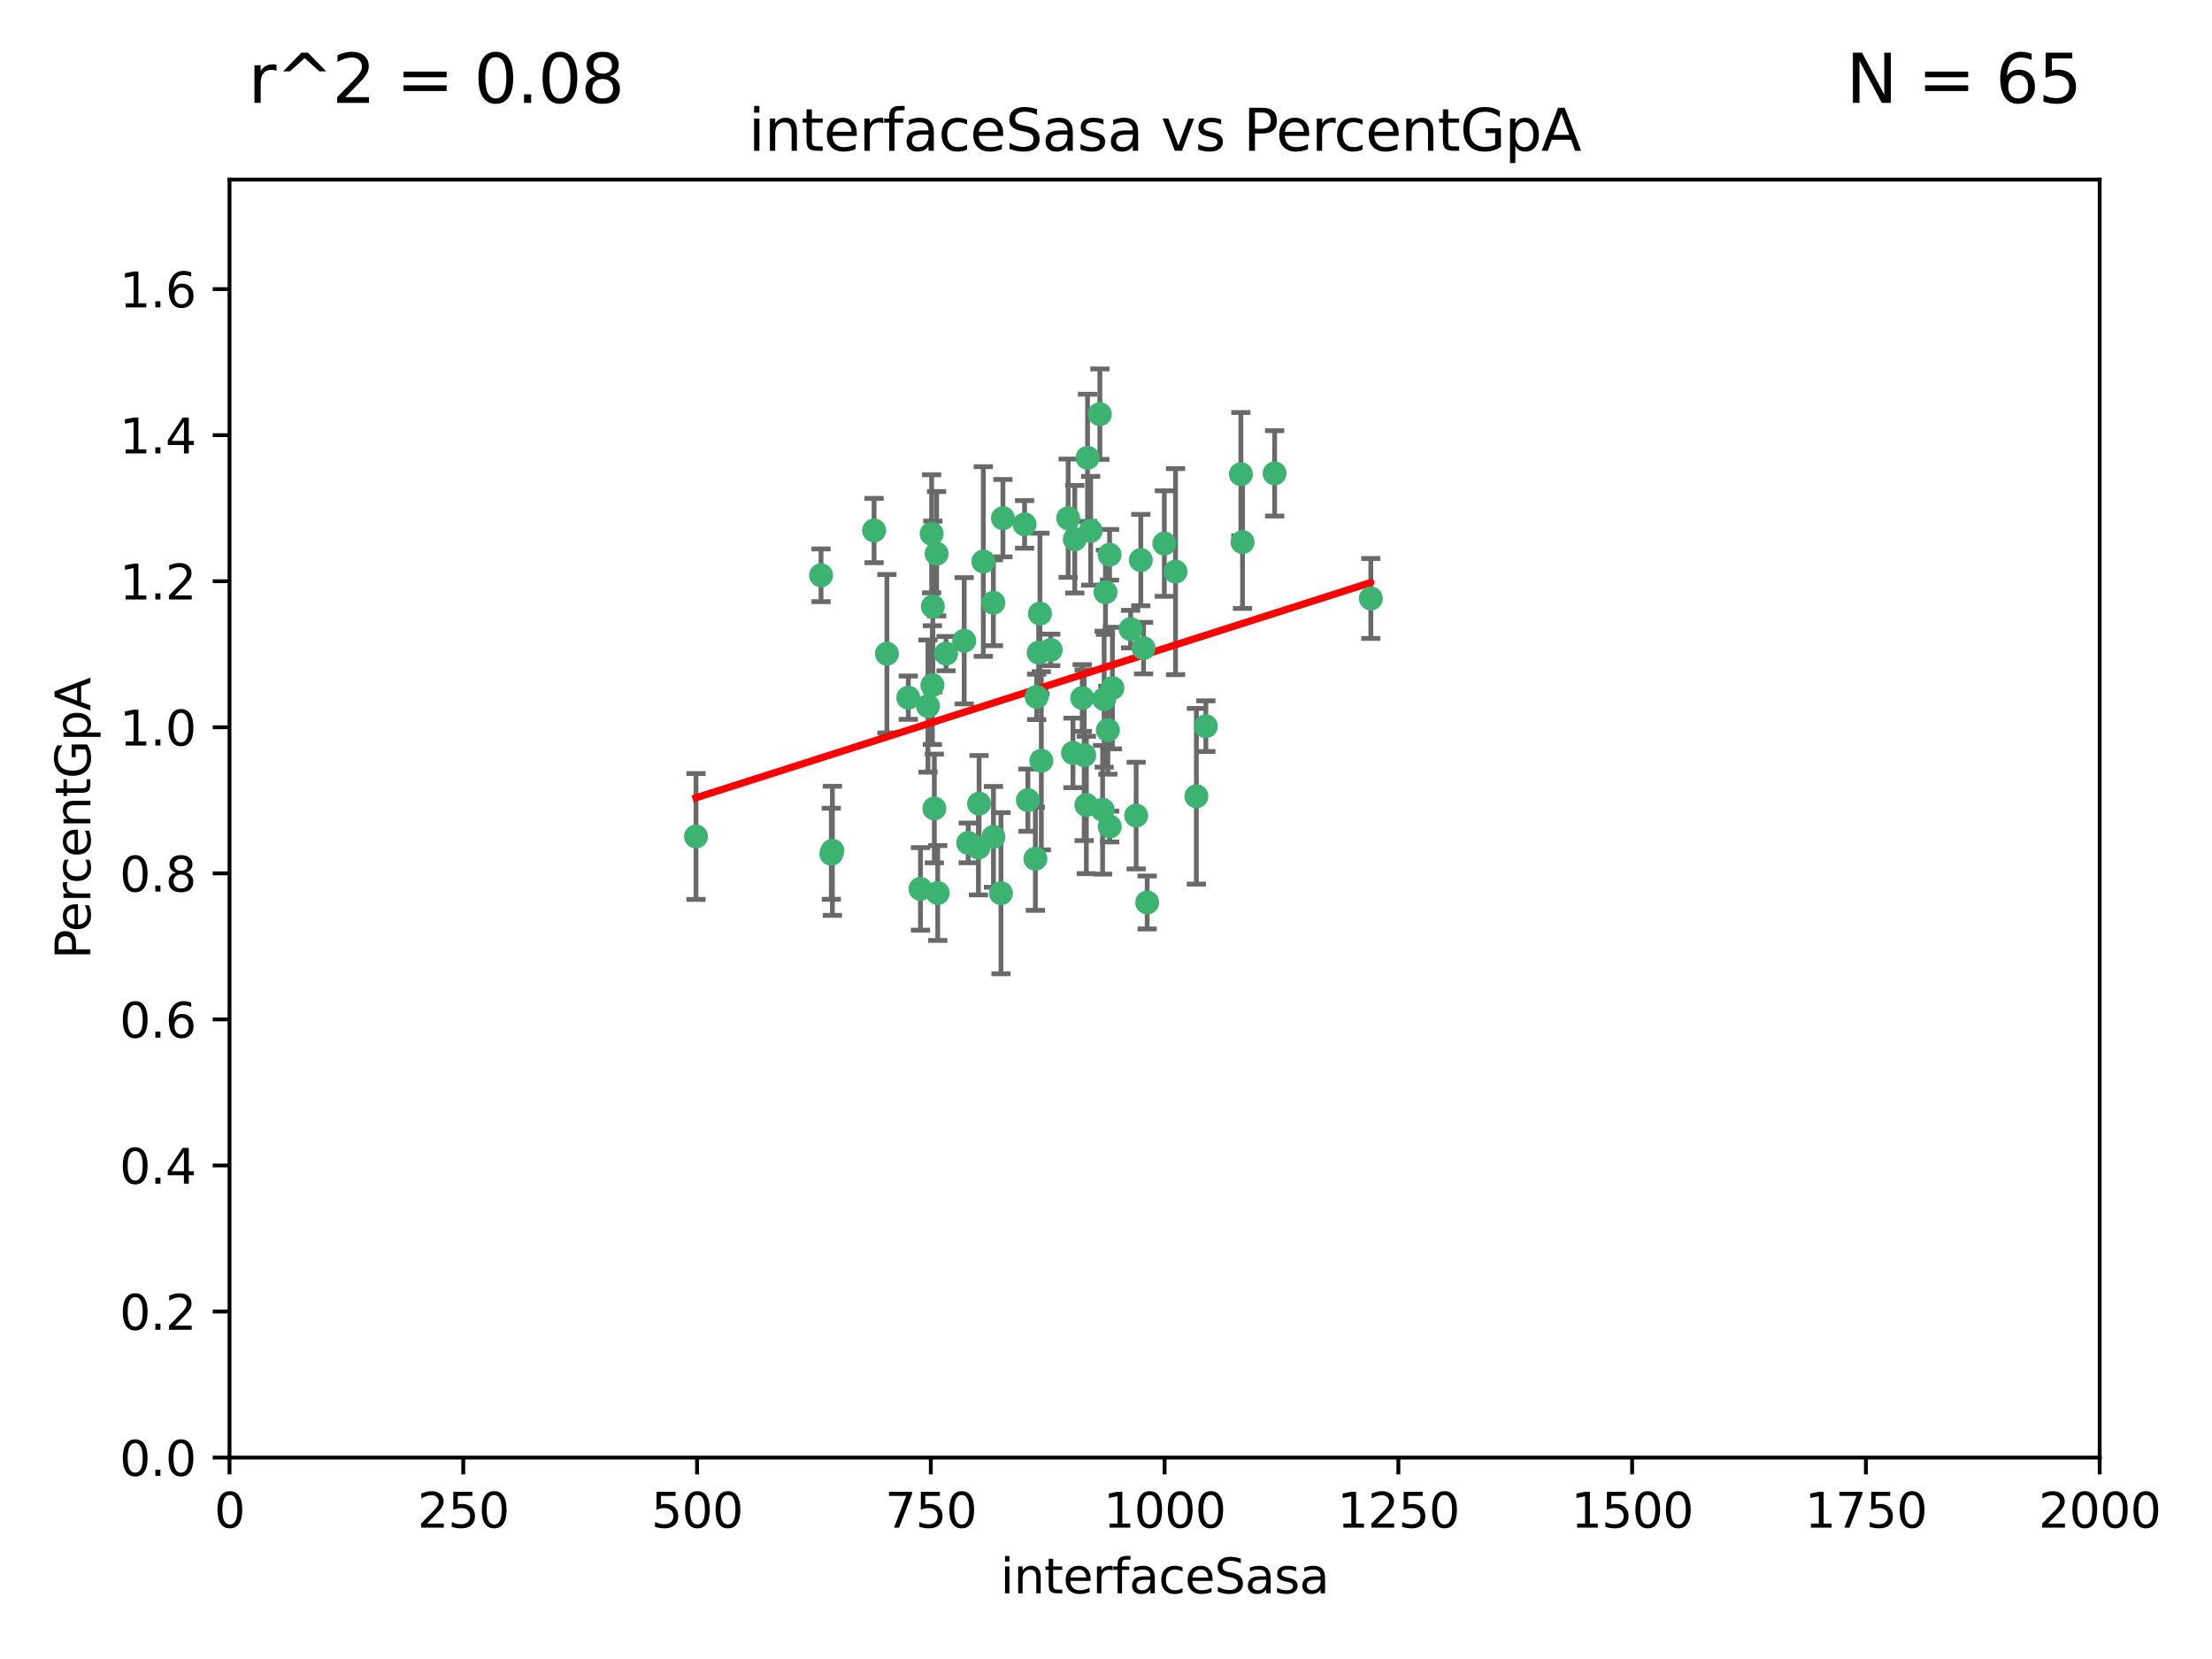 <?xml version="1.0" encoding="utf-8" standalone="no"?>
<!DOCTYPE svg PUBLIC "-//W3C//DTD SVG 1.1//EN"
  "http://www.w3.org/Graphics/SVG/1.1/DTD/svg11.dtd">
<svg xmlns:xlink="http://www.w3.org/1999/xlink" width="460.8pt" height="345.6pt" viewBox="0 0 460.8 345.6" xmlns="http://www.w3.org/2000/svg" version="1.1">
 <defs>
  <style type="text/css">*{stroke-linejoin: round; stroke-linecap: butt}</style>
 </defs>
 <g id="figure_1">
  <g id="patch_1">
   <path d="M 0 345.6 
L 460.8 345.6 
L 460.8 0 
L 0 0 
z
" style="fill: #ffffff"/>
  </g>
  <g id="axes_1">
   <g id="patch_2">
    <path d="M 47.81 303.64 
L 437.4 303.64 
L 437.4 37.411 
L 47.81 37.411 
z
" style="fill: #ffffff"/>
   </g>
   <g id="PathCollection_1">
    <defs>
     <path id="m278119965f" d="M 0 1.118 
C 0.297 1.118 0.581 1 0.791 0.791 
C 1 0.581 1.118 0.297 1.118 0 
C 1.118 -0.297 1 -0.581 0.791 -0.791 
C 0.581 -1 0.297 -1.118 0 -1.118 
C -0.297 -1.118 -0.581 -1 -0.791 -0.791 
C -1 -0.581 -1.118 -0.297 -1.118 0 
C -1.118 0.297 -1 0.581 -0.791 0.791 
C -0.581 1 -0.297 1.118 0 1.118 
z
" style="stroke: #3cb371"/>
    </defs>
    <g clip-path="url(#pba9262e538)">
     <use xlink:href="#m278119965f" x="258.839" y="112.935" style="fill: #3cb371; stroke: #3cb371"/>
     <use xlink:href="#m278119965f" x="235.526" y="131.048" style="fill: #3cb371; stroke: #3cb371"/>
     <use xlink:href="#m278119965f" x="265.53" y="98.611" style="fill: #3cb371; stroke: #3cb371"/>
     <use xlink:href="#m278119965f" x="231.145" y="115.568" style="fill: #3cb371; stroke: #3cb371"/>
     <use xlink:href="#m278119965f" x="225.86" y="157.33" style="fill: #3cb371; stroke: #3cb371"/>
     <use xlink:href="#m278119965f" x="242.554" y="113.232" style="fill: #3cb371; stroke: #3cb371"/>
     <use xlink:href="#m278119965f" x="208.925" y="107.943" style="fill: #3cb371; stroke: #3cb371"/>
     <use xlink:href="#m278119965f" x="258.5" y="98.781" style="fill: #3cb371; stroke: #3cb371"/>
     <use xlink:href="#m278119965f" x="216.635" y="127.82" style="fill: #3cb371; stroke: #3cb371"/>
     <use xlink:href="#m278119965f" x="194.329" y="126.342" style="fill: #3cb371; stroke: #3cb371"/>
     <use xlink:href="#m278119965f" x="238.226" y="135.021" style="fill: #3cb371; stroke: #3cb371"/>
     <use xlink:href="#m278119965f" x="244.888" y="119.082" style="fill: #3cb371; stroke: #3cb371"/>
     <use xlink:href="#m278119965f" x="231.733" y="143.336" style="fill: #3cb371; stroke: #3cb371"/>
     <use xlink:href="#m278119965f" x="226.558" y="95.371" style="fill: #3cb371; stroke: #3cb371"/>
     <use xlink:href="#m278119965f" x="251.201" y="151.274" style="fill: #3cb371; stroke: #3cb371"/>
     <use xlink:href="#m278119965f" x="223.897" y="112.334" style="fill: #3cb371; stroke: #3cb371"/>
     <use xlink:href="#m278119965f" x="225.446" y="145.408" style="fill: #3cb371; stroke: #3cb371"/>
     <use xlink:href="#m278119965f" x="214.128" y="166.685" style="fill: #3cb371; stroke: #3cb371"/>
     <use xlink:href="#m278119965f" x="230.29" y="123.385" style="fill: #3cb371; stroke: #3cb371"/>
     <use xlink:href="#m278119965f" x="218.885" y="135.386" style="fill: #3cb371; stroke: #3cb371"/>
     <use xlink:href="#m278119965f" x="200.86" y="133.482" style="fill: #3cb371; stroke: #3cb371"/>
     <use xlink:href="#m278119965f" x="222.518" y="107.949" style="fill: #3cb371; stroke: #3cb371"/>
     <use xlink:href="#m278119965f" x="203.96" y="167.417" style="fill: #3cb371; stroke: #3cb371"/>
     <use xlink:href="#m278119965f" x="229.119" y="86.272" style="fill: #3cb371; stroke: #3cb371"/>
     <use xlink:href="#m278119965f" x="237.649" y="116.673" style="fill: #3cb371; stroke: #3cb371"/>
     <use xlink:href="#m278119965f" x="195.114" y="115.347" style="fill: #3cb371; stroke: #3cb371"/>
     <use xlink:href="#m278119965f" x="182.088" y="110.514" style="fill: #3cb371; stroke: #3cb371"/>
     <use xlink:href="#m278119965f" x="203.825" y="176.562" style="fill: #3cb371; stroke: #3cb371"/>
     <use xlink:href="#m278119965f" x="204.848" y="116.973" style="fill: #3cb371; stroke: #3cb371"/>
     <use xlink:href="#m278119965f" x="213.44" y="109.239" style="fill: #3cb371; stroke: #3cb371"/>
     <use xlink:href="#m278119965f" x="197.074" y="136.161" style="fill: #3cb371; stroke: #3cb371"/>
     <use xlink:href="#m278119965f" x="216.925" y="158.478" style="fill: #3cb371; stroke: #3cb371"/>
     <use xlink:href="#m278119965f" x="285.569" y="124.669" style="fill: #3cb371; stroke: #3cb371"/>
     <use xlink:href="#m278119965f" x="215.957" y="145.171" style="fill: #3cb371; stroke: #3cb371"/>
     <use xlink:href="#m278119965f" x="249.228" y="165.873" style="fill: #3cb371; stroke: #3cb371"/>
     <use xlink:href="#m278119965f" x="189.216" y="145.341" style="fill: #3cb371; stroke: #3cb371"/>
     <use xlink:href="#m278119965f" x="194.641" y="168.419" style="fill: #3cb371; stroke: #3cb371"/>
     <use xlink:href="#m278119965f" x="208.518" y="186.072" style="fill: #3cb371; stroke: #3cb371"/>
     <use xlink:href="#m278119965f" x="184.761" y="136.178" style="fill: #3cb371; stroke: #3cb371"/>
     <use xlink:href="#m278119965f" x="206.936" y="125.569" style="fill: #3cb371; stroke: #3cb371"/>
     <use xlink:href="#m278119965f" x="194.076" y="111.192" style="fill: #3cb371; stroke: #3cb371"/>
     <use xlink:href="#m278119965f" x="171.039" y="119.843" style="fill: #3cb371; stroke: #3cb371"/>
     <use xlink:href="#m278119965f" x="194.235" y="142.72" style="fill: #3cb371; stroke: #3cb371"/>
     <use xlink:href="#m278119965f" x="215.692" y="178.897" style="fill: #3cb371; stroke: #3cb371"/>
     <use xlink:href="#m278119965f" x="230.017" y="145.644" style="fill: #3cb371; stroke: #3cb371"/>
     <use xlink:href="#m278119965f" x="227.208" y="110.571" style="fill: #3cb371; stroke: #3cb371"/>
     <use xlink:href="#m278119965f" x="230.787" y="152.103" style="fill: #3cb371; stroke: #3cb371"/>
     <use xlink:href="#m278119965f" x="193.316" y="147.083" style="fill: #3cb371; stroke: #3cb371"/>
     <use xlink:href="#m278119965f" x="236.683" y="169.899" style="fill: #3cb371; stroke: #3cb371"/>
     <use xlink:href="#m278119965f" x="206.956" y="174.332" style="fill: #3cb371; stroke: #3cb371"/>
     <use xlink:href="#m278119965f" x="173.174" y="177.849" style="fill: #3cb371; stroke: #3cb371"/>
     <use xlink:href="#m278119965f" x="216.376" y="135.958" style="fill: #3cb371; stroke: #3cb371"/>
     <use xlink:href="#m278119965f" x="201.694" y="175.59" style="fill: #3cb371; stroke: #3cb371"/>
     <use xlink:href="#m278119965f" x="229.69" y="168.689" style="fill: #3cb371; stroke: #3cb371"/>
     <use xlink:href="#m278119965f" x="231.172" y="172.188" style="fill: #3cb371; stroke: #3cb371"/>
     <use xlink:href="#m278119965f" x="238.978" y="188.002" style="fill: #3cb371; stroke: #3cb371"/>
     <use xlink:href="#m278119965f" x="195.344" y="186.034" style="fill: #3cb371; stroke: #3cb371"/>
     <use xlink:href="#m278119965f" x="191.752" y="185.169" style="fill: #3cb371; stroke: #3cb371"/>
     <use xlink:href="#m278119965f" x="226.307" y="167.688" style="fill: #3cb371; stroke: #3cb371"/>
     <use xlink:href="#m278119965f" x="173.402" y="177.24" style="fill: #3cb371; stroke: #3cb371"/>
     <use xlink:href="#m278119965f" x="223.521" y="156.841" style="fill: #3cb371; stroke: #3cb371"/>
     <use xlink:href="#m278119965f" x="144.987" y="174.257" style="fill: #3cb371; stroke: #3cb371"/>
    </g>
   </g>
   <g id="matplotlib.axis_1">
    <g id="xtick_1">
     <g id="line2d_1">
      <defs>
       <path id="me4a5dc40ae" d="M 0 0 
L 0 3.5 
" style="stroke: #000000; stroke-width: 0.8"/>
      </defs>
      <g>
       <use xlink:href="#me4a5dc40ae" x="47.81" y="303.64" style="stroke: #000000; stroke-width: 0.8"/>
      </g>
     </g>
     <g id="text_1">
      <!-- 0 -->
      <g transform="translate(44.629 318.238)scale(0.1 -0.1)">
       <defs>
        <path id="DejaVuSans-30" d="M 2034 4250 
Q 1547 4250 1301 3770 
Q 1056 3291 1056 2328 
Q 1056 1369 1301 889 
Q 1547 409 2034 409 
Q 2525 409 2770 889 
Q 3016 1369 3016 2328 
Q 3016 3291 2770 3770 
Q 2525 4250 2034 4250 
z
M 2034 4750 
Q 2819 4750 3233 4129 
Q 3647 3509 3647 2328 
Q 3647 1150 3233 529 
Q 2819 -91 2034 -91 
Q 1250 -91 836 529 
Q 422 1150 422 2328 
Q 422 3509 836 4129 
Q 1250 4750 2034 4750 
z
" transform="scale(0.016)"/>
       </defs>
       <use xlink:href="#DejaVuSans-30"/>
      </g>
     </g>
    </g>
    <g id="xtick_2">
     <g id="line2d_2">
      <g>
       <use xlink:href="#me4a5dc40ae" x="96.509" y="303.64" style="stroke: #000000; stroke-width: 0.8"/>
      </g>
     </g>
     <g id="text_2">
      <!-- 250 -->
      <g transform="translate(86.965 318.238)scale(0.1 -0.1)">
       <defs>
        <path id="DejaVuSans-32" d="M 1228 531 
L 3431 531 
L 3431 0 
L 469 0 
L 469 531 
Q 828 903 1448 1529 
Q 2069 2156 2228 2338 
Q 2531 2678 2651 2914 
Q 2772 3150 2772 3378 
Q 2772 3750 2511 3984 
Q 2250 4219 1831 4219 
Q 1534 4219 1204 4116 
Q 875 4013 500 3803 
L 500 4441 
Q 881 4594 1212 4672 
Q 1544 4750 1819 4750 
Q 2544 4750 2975 4387 
Q 3406 4025 3406 3419 
Q 3406 3131 3298 2873 
Q 3191 2616 2906 2266 
Q 2828 2175 2409 1742 
Q 1991 1309 1228 531 
z
" transform="scale(0.016)"/>
        <path id="DejaVuSans-35" d="M 691 4666 
L 3169 4666 
L 3169 4134 
L 1269 4134 
L 1269 2991 
Q 1406 3038 1543 3061 
Q 1681 3084 1819 3084 
Q 2600 3084 3056 2656 
Q 3513 2228 3513 1497 
Q 3513 744 3044 326 
Q 2575 -91 1722 -91 
Q 1428 -91 1123 -41 
Q 819 9 494 109 
L 494 744 
Q 775 591 1075 516 
Q 1375 441 1709 441 
Q 2250 441 2565 725 
Q 2881 1009 2881 1497 
Q 2881 1984 2565 2268 
Q 2250 2553 1709 2553 
Q 1456 2553 1204 2497 
Q 953 2441 691 2322 
L 691 4666 
z
" transform="scale(0.016)"/>
       </defs>
       <use xlink:href="#DejaVuSans-32"/>
       <use xlink:href="#DejaVuSans-35" x="63.623"/>
       <use xlink:href="#DejaVuSans-30" x="127.246"/>
      </g>
     </g>
    </g>
    <g id="xtick_3">
     <g id="line2d_3">
      <g>
       <use xlink:href="#me4a5dc40ae" x="145.208" y="303.64" style="stroke: #000000; stroke-width: 0.8"/>
      </g>
     </g>
     <g id="text_3">
      <!-- 500 -->
      <g transform="translate(135.664 318.238)scale(0.1 -0.1)">
       <use xlink:href="#DejaVuSans-35"/>
       <use xlink:href="#DejaVuSans-30" x="63.623"/>
       <use xlink:href="#DejaVuSans-30" x="127.246"/>
      </g>
     </g>
    </g>
    <g id="xtick_4">
     <g id="line2d_4">
      <g>
       <use xlink:href="#me4a5dc40ae" x="193.906" y="303.64" style="stroke: #000000; stroke-width: 0.8"/>
      </g>
     </g>
     <g id="text_4">
      <!-- 750 -->
      <g transform="translate(184.363 318.238)scale(0.1 -0.1)">
       <defs>
        <path id="DejaVuSans-37" d="M 525 4666 
L 3525 4666 
L 3525 4397 
L 1831 0 
L 1172 0 
L 2766 4134 
L 525 4134 
L 525 4666 
z
" transform="scale(0.016)"/>
       </defs>
       <use xlink:href="#DejaVuSans-37"/>
       <use xlink:href="#DejaVuSans-35" x="63.623"/>
       <use xlink:href="#DejaVuSans-30" x="127.246"/>
      </g>
     </g>
    </g>
    <g id="xtick_5">
     <g id="line2d_5">
      <g>
       <use xlink:href="#me4a5dc40ae" x="242.605" y="303.64" style="stroke: #000000; stroke-width: 0.8"/>
      </g>
     </g>
     <g id="text_5">
      <!-- 1000 -->
      <g transform="translate(229.88 318.238)scale(0.1 -0.1)">
       <defs>
        <path id="DejaVuSans-31" d="M 794 531 
L 1825 531 
L 1825 4091 
L 703 3866 
L 703 4441 
L 1819 4666 
L 2450 4666 
L 2450 531 
L 3481 531 
L 3481 0 
L 794 0 
L 794 531 
z
" transform="scale(0.016)"/>
       </defs>
       <use xlink:href="#DejaVuSans-31"/>
       <use xlink:href="#DejaVuSans-30" x="63.623"/>
       <use xlink:href="#DejaVuSans-30" x="127.246"/>
       <use xlink:href="#DejaVuSans-30" x="190.869"/>
      </g>
     </g>
    </g>
    <g id="xtick_6">
     <g id="line2d_6">
      <g>
       <use xlink:href="#me4a5dc40ae" x="291.304" y="303.64" style="stroke: #000000; stroke-width: 0.8"/>
      </g>
     </g>
     <g id="text_6">
      <!-- 1250 -->
      <g transform="translate(278.579 318.238)scale(0.1 -0.1)">
       <use xlink:href="#DejaVuSans-31"/>
       <use xlink:href="#DejaVuSans-32" x="63.623"/>
       <use xlink:href="#DejaVuSans-35" x="127.246"/>
       <use xlink:href="#DejaVuSans-30" x="190.869"/>
      </g>
     </g>
    </g>
    <g id="xtick_7">
     <g id="line2d_7">
      <g>
       <use xlink:href="#me4a5dc40ae" x="340.002" y="303.64" style="stroke: #000000; stroke-width: 0.8"/>
      </g>
     </g>
     <g id="text_7">
      <!-- 1500 -->
      <g transform="translate(327.277 318.238)scale(0.1 -0.1)">
       <use xlink:href="#DejaVuSans-31"/>
       <use xlink:href="#DejaVuSans-35" x="63.623"/>
       <use xlink:href="#DejaVuSans-30" x="127.246"/>
       <use xlink:href="#DejaVuSans-30" x="190.869"/>
      </g>
     </g>
    </g>
    <g id="xtick_8">
     <g id="line2d_8">
      <g>
       <use xlink:href="#me4a5dc40ae" x="388.701" y="303.64" style="stroke: #000000; stroke-width: 0.8"/>
      </g>
     </g>
     <g id="text_8">
      <!-- 1750 -->
      <g transform="translate(375.976 318.238)scale(0.1 -0.1)">
       <use xlink:href="#DejaVuSans-31"/>
       <use xlink:href="#DejaVuSans-37" x="63.623"/>
       <use xlink:href="#DejaVuSans-35" x="127.246"/>
       <use xlink:href="#DejaVuSans-30" x="190.869"/>
      </g>
     </g>
    </g>
    <g id="xtick_9">
     <g id="line2d_9">
      <g>
       <use xlink:href="#me4a5dc40ae" x="437.4" y="303.64" style="stroke: #000000; stroke-width: 0.8"/>
      </g>
     </g>
     <g id="text_9">
      <!-- 2000 -->
      <g transform="translate(424.675 318.238)scale(0.1 -0.1)">
       <use xlink:href="#DejaVuSans-32"/>
       <use xlink:href="#DejaVuSans-30" x="63.623"/>
       <use xlink:href="#DejaVuSans-30" x="127.246"/>
       <use xlink:href="#DejaVuSans-30" x="190.869"/>
      </g>
     </g>
    </g>
    <g id="text_10">
     <!-- interfaceSasa -->
     <g transform="translate(208.398 331.917)scale(0.1 -0.1)">
      <defs>
       <path id="DejaVuSans-69" d="M 603 3500 
L 1178 3500 
L 1178 0 
L 603 0 
L 603 3500 
z
M 603 4863 
L 1178 4863 
L 1178 4134 
L 603 4134 
L 603 4863 
z
" transform="scale(0.016)"/>
       <path id="DejaVuSans-6e" d="M 3513 2113 
L 3513 0 
L 2938 0 
L 2938 2094 
Q 2938 2591 2744 2837 
Q 2550 3084 2163 3084 
Q 1697 3084 1428 2787 
Q 1159 2491 1159 1978 
L 1159 0 
L 581 0 
L 581 3500 
L 1159 3500 
L 1159 2956 
Q 1366 3272 1645 3428 
Q 1925 3584 2291 3584 
Q 2894 3584 3203 3211 
Q 3513 2838 3513 2113 
z
" transform="scale(0.016)"/>
       <path id="DejaVuSans-74" d="M 1172 4494 
L 1172 3500 
L 2356 3500 
L 2356 3053 
L 1172 3053 
L 1172 1153 
Q 1172 725 1289 603 
Q 1406 481 1766 481 
L 2356 481 
L 2356 0 
L 1766 0 
Q 1100 0 847 248 
Q 594 497 594 1153 
L 594 3053 
L 172 3053 
L 172 3500 
L 594 3500 
L 594 4494 
L 1172 4494 
z
" transform="scale(0.016)"/>
       <path id="DejaVuSans-65" d="M 3597 1894 
L 3597 1613 
L 953 1613 
Q 991 1019 1311 708 
Q 1631 397 2203 397 
Q 2534 397 2845 478 
Q 3156 559 3463 722 
L 3463 178 
Q 3153 47 2828 -22 
Q 2503 -91 2169 -91 
Q 1331 -91 842 396 
Q 353 884 353 1716 
Q 353 2575 817 3079 
Q 1281 3584 2069 3584 
Q 2775 3584 3186 3129 
Q 3597 2675 3597 1894 
z
M 3022 2063 
Q 3016 2534 2758 2815 
Q 2500 3097 2075 3097 
Q 1594 3097 1305 2825 
Q 1016 2553 972 2059 
L 3022 2063 
z
" transform="scale(0.016)"/>
       <path id="DejaVuSans-72" d="M 2631 2963 
Q 2534 3019 2420 3045 
Q 2306 3072 2169 3072 
Q 1681 3072 1420 2755 
Q 1159 2438 1159 1844 
L 1159 0 
L 581 0 
L 581 3500 
L 1159 3500 
L 1159 2956 
Q 1341 3275 1631 3429 
Q 1922 3584 2338 3584 
Q 2397 3584 2469 3576 
Q 2541 3569 2628 3553 
L 2631 2963 
z
" transform="scale(0.016)"/>
       <path id="DejaVuSans-66" d="M 2375 4863 
L 2375 4384 
L 1825 4384 
Q 1516 4384 1395 4259 
Q 1275 4134 1275 3809 
L 1275 3500 
L 2222 3500 
L 2222 3053 
L 1275 3053 
L 1275 0 
L 697 0 
L 697 3053 
L 147 3053 
L 147 3500 
L 697 3500 
L 697 3744 
Q 697 4328 969 4595 
Q 1241 4863 1831 4863 
L 2375 4863 
z
" transform="scale(0.016)"/>
       <path id="DejaVuSans-61" d="M 2194 1759 
Q 1497 1759 1228 1600 
Q 959 1441 959 1056 
Q 959 750 1161 570 
Q 1363 391 1709 391 
Q 2188 391 2477 730 
Q 2766 1069 2766 1631 
L 2766 1759 
L 2194 1759 
z
M 3341 1997 
L 3341 0 
L 2766 0 
L 2766 531 
Q 2569 213 2275 61 
Q 1981 -91 1556 -91 
Q 1019 -91 701 211 
Q 384 513 384 1019 
Q 384 1609 779 1909 
Q 1175 2209 1959 2209 
L 2766 2209 
L 2766 2266 
Q 2766 2663 2505 2880 
Q 2244 3097 1772 3097 
Q 1472 3097 1187 3025 
Q 903 2953 641 2809 
L 641 3341 
Q 956 3463 1253 3523 
Q 1550 3584 1831 3584 
Q 2591 3584 2966 3190 
Q 3341 2797 3341 1997 
z
" transform="scale(0.016)"/>
       <path id="DejaVuSans-63" d="M 3122 3366 
L 3122 2828 
Q 2878 2963 2633 3030 
Q 2388 3097 2138 3097 
Q 1578 3097 1268 2742 
Q 959 2388 959 1747 
Q 959 1106 1268 751 
Q 1578 397 2138 397 
Q 2388 397 2633 464 
Q 2878 531 3122 666 
L 3122 134 
Q 2881 22 2623 -34 
Q 2366 -91 2075 -91 
Q 1284 -91 818 406 
Q 353 903 353 1747 
Q 353 2603 823 3093 
Q 1294 3584 2113 3584 
Q 2378 3584 2631 3529 
Q 2884 3475 3122 3366 
z
" transform="scale(0.016)"/>
       <path id="DejaVuSans-53" d="M 3425 4513 
L 3425 3897 
Q 3066 4069 2747 4153 
Q 2428 4238 2131 4238 
Q 1616 4238 1336 4038 
Q 1056 3838 1056 3469 
Q 1056 3159 1242 3001 
Q 1428 2844 1947 2747 
L 2328 2669 
Q 3034 2534 3370 2195 
Q 3706 1856 3706 1288 
Q 3706 609 3251 259 
Q 2797 -91 1919 -91 
Q 1588 -91 1214 -16 
Q 841 59 441 206 
L 441 856 
Q 825 641 1194 531 
Q 1563 422 1919 422 
Q 2459 422 2753 634 
Q 3047 847 3047 1241 
Q 3047 1584 2836 1778 
Q 2625 1972 2144 2069 
L 1759 2144 
Q 1053 2284 737 2584 
Q 422 2884 422 3419 
Q 422 4038 858 4394 
Q 1294 4750 2059 4750 
Q 2388 4750 2728 4690 
Q 3069 4631 3425 4513 
z
" transform="scale(0.016)"/>
       <path id="DejaVuSans-73" d="M 2834 3397 
L 2834 2853 
Q 2591 2978 2328 3040 
Q 2066 3103 1784 3103 
Q 1356 3103 1142 2972 
Q 928 2841 928 2578 
Q 928 2378 1081 2264 
Q 1234 2150 1697 2047 
L 1894 2003 
Q 2506 1872 2764 1633 
Q 3022 1394 3022 966 
Q 3022 478 2636 193 
Q 2250 -91 1575 -91 
Q 1294 -91 989 -36 
Q 684 19 347 128 
L 347 722 
Q 666 556 975 473 
Q 1284 391 1588 391 
Q 1994 391 2212 530 
Q 2431 669 2431 922 
Q 2431 1156 2273 1281 
Q 2116 1406 1581 1522 
L 1381 1569 
Q 847 1681 609 1914 
Q 372 2147 372 2553 
Q 372 3047 722 3315 
Q 1072 3584 1716 3584 
Q 2034 3584 2315 3537 
Q 2597 3491 2834 3397 
z
" transform="scale(0.016)"/>
      </defs>
      <use xlink:href="#DejaVuSans-69"/>
      <use xlink:href="#DejaVuSans-6e" x="27.783"/>
      <use xlink:href="#DejaVuSans-74" x="91.162"/>
      <use xlink:href="#DejaVuSans-65" x="130.371"/>
      <use xlink:href="#DejaVuSans-72" x="191.895"/>
      <use xlink:href="#DejaVuSans-66" x="233.008"/>
      <use xlink:href="#DejaVuSans-61" x="268.213"/>
      <use xlink:href="#DejaVuSans-63" x="329.492"/>
      <use xlink:href="#DejaVuSans-65" x="384.473"/>
      <use xlink:href="#DejaVuSans-53" x="445.996"/>
      <use xlink:href="#DejaVuSans-61" x="509.473"/>
      <use xlink:href="#DejaVuSans-73" x="570.752"/>
      <use xlink:href="#DejaVuSans-61" x="622.852"/>
     </g>
    </g>
   </g>
   <g id="matplotlib.axis_2">
    <g id="ytick_1">
     <g id="line2d_10">
      <defs>
       <path id="m758be59c60" d="M 0 0 
L -3.5 0 
" style="stroke: #000000; stroke-width: 0.8"/>
      </defs>
      <g>
       <use xlink:href="#m758be59c60" x="47.81" y="303.64" style="stroke: #000000; stroke-width: 0.8"/>
      </g>
     </g>
     <g id="text_11">
      <!-- 0.0 -->
      <g transform="translate(24.907 307.439)scale(0.1 -0.1)">
       <defs>
        <path id="DejaVuSans-2e" d="M 684 794 
L 1344 794 
L 1344 0 
L 684 0 
L 684 794 
z
" transform="scale(0.016)"/>
       </defs>
       <use xlink:href="#DejaVuSans-30"/>
       <use xlink:href="#DejaVuSans-2e" x="63.623"/>
       <use xlink:href="#DejaVuSans-30" x="95.41"/>
      </g>
     </g>
    </g>
    <g id="ytick_2">
     <g id="line2d_11">
      <g>
       <use xlink:href="#m758be59c60" x="47.81" y="273.214" style="stroke: #000000; stroke-width: 0.8"/>
      </g>
     </g>
     <g id="text_12">
      <!-- 0.2 -->
      <g transform="translate(24.907 277.013)scale(0.1 -0.1)">
       <use xlink:href="#DejaVuSans-30"/>
       <use xlink:href="#DejaVuSans-2e" x="63.623"/>
       <use xlink:href="#DejaVuSans-32" x="95.41"/>
      </g>
     </g>
    </g>
    <g id="ytick_3">
     <g id="line2d_12">
      <g>
       <use xlink:href="#m758be59c60" x="47.81" y="242.788" style="stroke: #000000; stroke-width: 0.8"/>
      </g>
     </g>
     <g id="text_13">
      <!-- 0.4 -->
      <g transform="translate(24.907 246.587)scale(0.1 -0.1)">
       <defs>
        <path id="DejaVuSans-34" d="M 2419 4116 
L 825 1625 
L 2419 1625 
L 2419 4116 
z
M 2253 4666 
L 3047 4666 
L 3047 1625 
L 3713 1625 
L 3713 1100 
L 3047 1100 
L 3047 0 
L 2419 0 
L 2419 1100 
L 313 1100 
L 313 1709 
L 2253 4666 
z
" transform="scale(0.016)"/>
       </defs>
       <use xlink:href="#DejaVuSans-30"/>
       <use xlink:href="#DejaVuSans-2e" x="63.623"/>
       <use xlink:href="#DejaVuSans-34" x="95.41"/>
      </g>
     </g>
    </g>
    <g id="ytick_4">
     <g id="line2d_13">
      <g>
       <use xlink:href="#m758be59c60" x="47.81" y="212.362" style="stroke: #000000; stroke-width: 0.8"/>
      </g>
     </g>
     <g id="text_14">
      <!-- 0.6 -->
      <g transform="translate(24.907 216.161)scale(0.1 -0.1)">
       <defs>
        <path id="DejaVuSans-36" d="M 2113 2584 
Q 1688 2584 1439 2293 
Q 1191 2003 1191 1497 
Q 1191 994 1439 701 
Q 1688 409 2113 409 
Q 2538 409 2786 701 
Q 3034 994 3034 1497 
Q 3034 2003 2786 2293 
Q 2538 2584 2113 2584 
z
M 3366 4563 
L 3366 3988 
Q 3128 4100 2886 4159 
Q 2644 4219 2406 4219 
Q 1781 4219 1451 3797 
Q 1122 3375 1075 2522 
Q 1259 2794 1537 2939 
Q 1816 3084 2150 3084 
Q 2853 3084 3261 2657 
Q 3669 2231 3669 1497 
Q 3669 778 3244 343 
Q 2819 -91 2113 -91 
Q 1303 -91 875 529 
Q 447 1150 447 2328 
Q 447 3434 972 4092 
Q 1497 4750 2381 4750 
Q 2619 4750 2861 4703 
Q 3103 4656 3366 4563 
z
" transform="scale(0.016)"/>
       </defs>
       <use xlink:href="#DejaVuSans-30"/>
       <use xlink:href="#DejaVuSans-2e" x="63.623"/>
       <use xlink:href="#DejaVuSans-36" x="95.41"/>
      </g>
     </g>
    </g>
    <g id="ytick_5">
     <g id="line2d_14">
      <g>
       <use xlink:href="#m758be59c60" x="47.81" y="181.935" style="stroke: #000000; stroke-width: 0.8"/>
      </g>
     </g>
     <g id="text_15">
      <!-- 0.8 -->
      <g transform="translate(24.907 185.735)scale(0.1 -0.1)">
       <defs>
        <path id="DejaVuSans-38" d="M 2034 2216 
Q 1584 2216 1326 1975 
Q 1069 1734 1069 1313 
Q 1069 891 1326 650 
Q 1584 409 2034 409 
Q 2484 409 2743 651 
Q 3003 894 3003 1313 
Q 3003 1734 2745 1975 
Q 2488 2216 2034 2216 
z
M 1403 2484 
Q 997 2584 770 2862 
Q 544 3141 544 3541 
Q 544 4100 942 4425 
Q 1341 4750 2034 4750 
Q 2731 4750 3128 4425 
Q 3525 4100 3525 3541 
Q 3525 3141 3298 2862 
Q 3072 2584 2669 2484 
Q 3125 2378 3379 2068 
Q 3634 1759 3634 1313 
Q 3634 634 3220 271 
Q 2806 -91 2034 -91 
Q 1263 -91 848 271 
Q 434 634 434 1313 
Q 434 1759 690 2068 
Q 947 2378 1403 2484 
z
M 1172 3481 
Q 1172 3119 1398 2916 
Q 1625 2713 2034 2713 
Q 2441 2713 2670 2916 
Q 2900 3119 2900 3481 
Q 2900 3844 2670 4047 
Q 2441 4250 2034 4250 
Q 1625 4250 1398 4047 
Q 1172 3844 1172 3481 
z
" transform="scale(0.016)"/>
       </defs>
       <use xlink:href="#DejaVuSans-30"/>
       <use xlink:href="#DejaVuSans-2e" x="63.623"/>
       <use xlink:href="#DejaVuSans-38" x="95.41"/>
      </g>
     </g>
    </g>
    <g id="ytick_6">
     <g id="line2d_15">
      <g>
       <use xlink:href="#m758be59c60" x="47.81" y="151.509" style="stroke: #000000; stroke-width: 0.8"/>
      </g>
     </g>
     <g id="text_16">
      <!-- 1.0 -->
      <g transform="translate(24.907 155.308)scale(0.1 -0.1)">
       <use xlink:href="#DejaVuSans-31"/>
       <use xlink:href="#DejaVuSans-2e" x="63.623"/>
       <use xlink:href="#DejaVuSans-30" x="95.41"/>
      </g>
     </g>
    </g>
    <g id="ytick_7">
     <g id="line2d_16">
      <g>
       <use xlink:href="#m758be59c60" x="47.81" y="121.083" style="stroke: #000000; stroke-width: 0.8"/>
      </g>
     </g>
     <g id="text_17">
      <!-- 1.2 -->
      <g transform="translate(24.907 124.882)scale(0.1 -0.1)">
       <use xlink:href="#DejaVuSans-31"/>
       <use xlink:href="#DejaVuSans-2e" x="63.623"/>
       <use xlink:href="#DejaVuSans-32" x="95.41"/>
      </g>
     </g>
    </g>
    <g id="ytick_8">
     <g id="line2d_17">
      <g>
       <use xlink:href="#m758be59c60" x="47.81" y="90.657" style="stroke: #000000; stroke-width: 0.8"/>
      </g>
     </g>
     <g id="text_18">
      <!-- 1.4 -->
      <g transform="translate(24.907 94.456)scale(0.1 -0.1)">
       <use xlink:href="#DejaVuSans-31"/>
       <use xlink:href="#DejaVuSans-2e" x="63.623"/>
       <use xlink:href="#DejaVuSans-34" x="95.41"/>
      </g>
     </g>
    </g>
    <g id="ytick_9">
     <g id="line2d_18">
      <g>
       <use xlink:href="#m758be59c60" x="47.81" y="60.231" style="stroke: #000000; stroke-width: 0.8"/>
      </g>
     </g>
     <g id="text_19">
      <!-- 1.6 -->
      <g transform="translate(24.907 64.03)scale(0.1 -0.1)">
       <use xlink:href="#DejaVuSans-31"/>
       <use xlink:href="#DejaVuSans-2e" x="63.623"/>
       <use xlink:href="#DejaVuSans-36" x="95.41"/>
      </g>
     </g>
    </g>
    <g id="text_20">
     <!-- PercentGpA -->
     <g transform="translate(18.827 199.802)rotate(-90)scale(0.1 -0.1)">
      <defs>
       <path id="DejaVuSans-50" d="M 1259 4147 
L 1259 2394 
L 2053 2394 
Q 2494 2394 2734 2622 
Q 2975 2850 2975 3272 
Q 2975 3691 2734 3919 
Q 2494 4147 2053 4147 
L 1259 4147 
z
M 628 4666 
L 2053 4666 
Q 2838 4666 3239 4311 
Q 3641 3956 3641 3272 
Q 3641 2581 3239 2228 
Q 2838 1875 2053 1875 
L 1259 1875 
L 1259 0 
L 628 0 
L 628 4666 
z
" transform="scale(0.016)"/>
       <path id="DejaVuSans-47" d="M 3809 666 
L 3809 1919 
L 2778 1919 
L 2778 2438 
L 4434 2438 
L 4434 434 
Q 4069 175 3628 42 
Q 3188 -91 2688 -91 
Q 1594 -91 976 548 
Q 359 1188 359 2328 
Q 359 3472 976 4111 
Q 1594 4750 2688 4750 
Q 3144 4750 3555 4637 
Q 3966 4525 4313 4306 
L 4313 3634 
Q 3963 3931 3569 4081 
Q 3175 4231 2741 4231 
Q 1884 4231 1454 3753 
Q 1025 3275 1025 2328 
Q 1025 1384 1454 906 
Q 1884 428 2741 428 
Q 3075 428 3337 486 
Q 3600 544 3809 666 
z
" transform="scale(0.016)"/>
       <path id="DejaVuSans-70" d="M 1159 525 
L 1159 -1331 
L 581 -1331 
L 581 3500 
L 1159 3500 
L 1159 2969 
Q 1341 3281 1617 3432 
Q 1894 3584 2278 3584 
Q 2916 3584 3314 3078 
Q 3713 2572 3713 1747 
Q 3713 922 3314 415 
Q 2916 -91 2278 -91 
Q 1894 -91 1617 61 
Q 1341 213 1159 525 
z
M 3116 1747 
Q 3116 2381 2855 2742 
Q 2594 3103 2138 3103 
Q 1681 3103 1420 2742 
Q 1159 2381 1159 1747 
Q 1159 1113 1420 752 
Q 1681 391 2138 391 
Q 2594 391 2855 752 
Q 3116 1113 3116 1747 
z
" transform="scale(0.016)"/>
       <path id="DejaVuSans-41" d="M 2188 4044 
L 1331 1722 
L 3047 1722 
L 2188 4044 
z
M 1831 4666 
L 2547 4666 
L 4325 0 
L 3669 0 
L 3244 1197 
L 1141 1197 
L 716 0 
L 50 0 
L 1831 4666 
z
" transform="scale(0.016)"/>
      </defs>
      <use xlink:href="#DejaVuSans-50"/>
      <use xlink:href="#DejaVuSans-65" x="56.678"/>
      <use xlink:href="#DejaVuSans-72" x="118.201"/>
      <use xlink:href="#DejaVuSans-63" x="157.064"/>
      <use xlink:href="#DejaVuSans-65" x="212.045"/>
      <use xlink:href="#DejaVuSans-6e" x="273.568"/>
      <use xlink:href="#DejaVuSans-74" x="336.947"/>
      <use xlink:href="#DejaVuSans-47" x="376.156"/>
      <use xlink:href="#DejaVuSans-70" x="453.646"/>
      <use xlink:href="#DejaVuSans-41" x="517.123"/>
     </g>
    </g>
   </g>
   <g id="LineCollection_1">
    <path d="M 258.839 126.742 
L 258.839 99.128 
" clip-path="url(#pba9262e538)" style="fill: none; stroke: #696969"/>
    <path d="M 235.526 134.958 
L 235.526 127.138 
" clip-path="url(#pba9262e538)" style="fill: none; stroke: #696969"/>
    <path d="M 265.53 107.5 
L 265.53 89.723 
" clip-path="url(#pba9262e538)" style="fill: none; stroke: #696969"/>
    <path d="M 231.145 120.843 
L 231.145 110.292 
" clip-path="url(#pba9262e538)" style="fill: none; stroke: #696969"/>
    <path d="M 225.86 175.107 
L 225.86 139.552 
" clip-path="url(#pba9262e538)" style="fill: none; stroke: #696969"/>
    <path d="M 242.554 124.224 
L 242.554 102.241 
" clip-path="url(#pba9262e538)" style="fill: none; stroke: #696969"/>
    <path d="M 208.925 116.002 
L 208.925 99.884 
" clip-path="url(#pba9262e538)" style="fill: none; stroke: #696969"/>
    <path d="M 258.5 111.622 
L 258.5 85.94 
" clip-path="url(#pba9262e538)" style="fill: none; stroke: #696969"/>
    <path d="M 216.635 144.568 
L 216.635 111.073 
" clip-path="url(#pba9262e538)" style="fill: none; stroke: #696969"/>
    <path d="M 194.329 144.131 
L 194.329 108.553 
" clip-path="url(#pba9262e538)" style="fill: none; stroke: #696969"/>
    <path d="M 238.226 140.382 
L 238.226 129.659 
" clip-path="url(#pba9262e538)" style="fill: none; stroke: #696969"/>
    <path d="M 244.888 140.54 
L 244.888 97.624 
" clip-path="url(#pba9262e538)" style="fill: none; stroke: #696969"/>
    <path d="M 231.733 155.999 
L 231.733 130.673 
" clip-path="url(#pba9262e538)" style="fill: none; stroke: #696969"/>
    <path d="M 226.558 108.615 
L 226.558 82.127 
" clip-path="url(#pba9262e538)" style="fill: none; stroke: #696969"/>
    <path d="M 251.201 156.555 
L 251.201 145.993 
" clip-path="url(#pba9262e538)" style="fill: none; stroke: #696969"/>
    <path d="M 223.897 123.529 
L 223.897 101.139 
" clip-path="url(#pba9262e538)" style="fill: none; stroke: #696969"/>
    <path d="M 225.446 152.361 
L 225.446 138.456 
" clip-path="url(#pba9262e538)" style="fill: none; stroke: #696969"/>
    <path d="M 214.128 173.167 
L 214.128 160.202 
" clip-path="url(#pba9262e538)" style="fill: none; stroke: #696969"/>
    <path d="M 230.29 132.151 
L 230.29 114.62 
" clip-path="url(#pba9262e538)" style="fill: none; stroke: #696969"/>
    <path d="M 218.885 138.663 
L 218.885 132.109 
" clip-path="url(#pba9262e538)" style="fill: none; stroke: #696969"/>
    <path d="M 200.86 146.637 
L 200.86 120.327 
" clip-path="url(#pba9262e538)" style="fill: none; stroke: #696969"/>
    <path d="M 222.518 120.265 
L 222.518 95.634 
" clip-path="url(#pba9262e538)" style="fill: none; stroke: #696969"/>
    <path d="M 203.96 177.442 
L 203.96 157.392 
" clip-path="url(#pba9262e538)" style="fill: none; stroke: #696969"/>
    <path d="M 229.119 95.691 
L 229.119 76.852 
" clip-path="url(#pba9262e538)" style="fill: none; stroke: #696969"/>
    <path d="M 237.649 126.191 
L 237.649 107.154 
" clip-path="url(#pba9262e538)" style="fill: none; stroke: #696969"/>
    <path d="M 195.114 128.299 
L 195.114 102.395 
" clip-path="url(#pba9262e538)" style="fill: none; stroke: #696969"/>
    <path d="M 182.088 117.217 
L 182.088 103.811 
" clip-path="url(#pba9262e538)" style="fill: none; stroke: #696969"/>
    <path d="M 203.825 186.427 
L 203.825 166.697 
" clip-path="url(#pba9262e538)" style="fill: none; stroke: #696969"/>
    <path d="M 204.848 136.73 
L 204.848 97.216 
" clip-path="url(#pba9262e538)" style="fill: none; stroke: #696969"/>
    <path d="M 213.44 114.195 
L 213.44 104.283 
" clip-path="url(#pba9262e538)" style="fill: none; stroke: #696969"/>
    <path d="M 197.074 139.736 
L 197.074 132.587 
" clip-path="url(#pba9262e538)" style="fill: none; stroke: #696969"/>
    <path d="M 216.925 177.04 
L 216.925 139.917 
" clip-path="url(#pba9262e538)" style="fill: none; stroke: #696969"/>
    <path d="M 285.569 132.997 
L 285.569 116.341 
" clip-path="url(#pba9262e538)" style="fill: none; stroke: #696969"/>
    <path d="M 215.957 149.901 
L 215.957 140.441 
" clip-path="url(#pba9262e538)" style="fill: none; stroke: #696969"/>
    <path d="M 249.228 184.172 
L 249.228 147.574 
" clip-path="url(#pba9262e538)" style="fill: none; stroke: #696969"/>
    <path d="M 189.216 149.851 
L 189.216 140.831 
" clip-path="url(#pba9262e538)" style="fill: none; stroke: #696969"/>
    <path d="M 194.641 179.743 
L 194.641 157.094 
" clip-path="url(#pba9262e538)" style="fill: none; stroke: #696969"/>
    <path d="M 208.518 202.862 
L 208.518 169.282 
" clip-path="url(#pba9262e538)" style="fill: none; stroke: #696969"/>
    <path d="M 184.761 152.672 
L 184.761 119.684 
" clip-path="url(#pba9262e538)" style="fill: none; stroke: #696969"/>
    <path d="M 206.936 134.51 
L 206.936 116.629 
" clip-path="url(#pba9262e538)" style="fill: none; stroke: #696969"/>
    <path d="M 194.076 123.488 
L 194.076 98.897 
" clip-path="url(#pba9262e538)" style="fill: none; stroke: #696969"/>
    <path d="M 171.039 125.336 
L 171.039 114.351 
" clip-path="url(#pba9262e538)" style="fill: none; stroke: #696969"/>
    <path d="M 194.235 155.094 
L 194.235 130.347 
" clip-path="url(#pba9262e538)" style="fill: none; stroke: #696969"/>
    <path d="M 215.692 189.642 
L 215.692 168.152 
" clip-path="url(#pba9262e538)" style="fill: none; stroke: #696969"/>
    <path d="M 230.017 159.813 
L 230.017 131.474 
" clip-path="url(#pba9262e538)" style="fill: none; stroke: #696969"/>
    <path d="M 227.208 121.897 
L 227.208 99.245 
" clip-path="url(#pba9262e538)" style="fill: none; stroke: #696969"/>
    <path d="M 230.787 161.277 
L 230.787 142.929 
" clip-path="url(#pba9262e538)" style="fill: none; stroke: #696969"/>
    <path d="M 193.316 160.851 
L 193.316 133.315 
" clip-path="url(#pba9262e538)" style="fill: none; stroke: #696969"/>
    <path d="M 236.683 181.006 
L 236.683 158.792 
" clip-path="url(#pba9262e538)" style="fill: none; stroke: #696969"/>
    <path d="M 206.956 184.828 
L 206.956 163.836 
" clip-path="url(#pba9262e538)" style="fill: none; stroke: #696969"/>
    <path d="M 173.174 187.334 
L 173.174 168.364 
" clip-path="url(#pba9262e538)" style="fill: none; stroke: #696969"/>
    <path d="M 216.376 143.75 
L 216.376 128.166 
" clip-path="url(#pba9262e538)" style="fill: none; stroke: #696969"/>
    <path d="M 201.694 179.727 
L 201.694 171.452 
" clip-path="url(#pba9262e538)" style="fill: none; stroke: #696969"/>
    <path d="M 229.69 182.093 
L 229.69 155.286 
" clip-path="url(#pba9262e538)" style="fill: none; stroke: #696969"/>
    <path d="M 231.172 175.398 
L 231.172 168.977 
" clip-path="url(#pba9262e538)" style="fill: none; stroke: #696969"/>
    <path d="M 238.978 193.517 
L 238.978 182.486 
" clip-path="url(#pba9262e538)" style="fill: none; stroke: #696969"/>
    <path d="M 195.344 195.91 
L 195.344 176.158 
" clip-path="url(#pba9262e538)" style="fill: none; stroke: #696969"/>
    <path d="M 191.752 193.766 
L 191.752 176.573 
" clip-path="url(#pba9262e538)" style="fill: none; stroke: #696969"/>
    <path d="M 226.307 181.997 
L 226.307 153.38 
" clip-path="url(#pba9262e538)" style="fill: none; stroke: #696969"/>
    <path d="M 173.402 190.686 
L 173.402 163.794 
" clip-path="url(#pba9262e538)" style="fill: none; stroke: #696969"/>
    <path d="M 223.521 164.083 
L 223.521 149.6 
" clip-path="url(#pba9262e538)" style="fill: none; stroke: #696969"/>
    <path d="M 144.987 187.369 
L 144.987 161.144 
" clip-path="url(#pba9262e538)" style="fill: none; stroke: #696969"/>
   </g>
   <g id="line2d_19">
    <defs>
     <path id="mb39eb94917" d="M 2 0 
L -2 -0 
" style="stroke: #696969"/>
    </defs>
    <g clip-path="url(#pba9262e538)">
     <use xlink:href="#mb39eb94917" x="258.839" y="126.742" style="fill: #696969; stroke: #696969"/>
     <use xlink:href="#mb39eb94917" x="235.526" y="134.958" style="fill: #696969; stroke: #696969"/>
     <use xlink:href="#mb39eb94917" x="265.53" y="107.5" style="fill: #696969; stroke: #696969"/>
     <use xlink:href="#mb39eb94917" x="231.145" y="120.843" style="fill: #696969; stroke: #696969"/>
     <use xlink:href="#mb39eb94917" x="225.86" y="175.107" style="fill: #696969; stroke: #696969"/>
     <use xlink:href="#mb39eb94917" x="242.554" y="124.224" style="fill: #696969; stroke: #696969"/>
     <use xlink:href="#mb39eb94917" x="208.925" y="116.002" style="fill: #696969; stroke: #696969"/>
     <use xlink:href="#mb39eb94917" x="258.5" y="111.622" style="fill: #696969; stroke: #696969"/>
     <use xlink:href="#mb39eb94917" x="216.635" y="144.568" style="fill: #696969; stroke: #696969"/>
     <use xlink:href="#mb39eb94917" x="194.329" y="144.131" style="fill: #696969; stroke: #696969"/>
     <use xlink:href="#mb39eb94917" x="238.226" y="140.382" style="fill: #696969; stroke: #696969"/>
     <use xlink:href="#mb39eb94917" x="244.888" y="140.54" style="fill: #696969; stroke: #696969"/>
     <use xlink:href="#mb39eb94917" x="231.733" y="155.999" style="fill: #696969; stroke: #696969"/>
     <use xlink:href="#mb39eb94917" x="226.558" y="108.615" style="fill: #696969; stroke: #696969"/>
     <use xlink:href="#mb39eb94917" x="251.201" y="156.555" style="fill: #696969; stroke: #696969"/>
     <use xlink:href="#mb39eb94917" x="223.897" y="123.529" style="fill: #696969; stroke: #696969"/>
     <use xlink:href="#mb39eb94917" x="225.446" y="152.361" style="fill: #696969; stroke: #696969"/>
     <use xlink:href="#mb39eb94917" x="214.128" y="173.167" style="fill: #696969; stroke: #696969"/>
     <use xlink:href="#mb39eb94917" x="230.29" y="132.151" style="fill: #696969; stroke: #696969"/>
     <use xlink:href="#mb39eb94917" x="218.885" y="138.663" style="fill: #696969; stroke: #696969"/>
     <use xlink:href="#mb39eb94917" x="200.86" y="146.637" style="fill: #696969; stroke: #696969"/>
     <use xlink:href="#mb39eb94917" x="222.518" y="120.265" style="fill: #696969; stroke: #696969"/>
     <use xlink:href="#mb39eb94917" x="203.96" y="177.442" style="fill: #696969; stroke: #696969"/>
     <use xlink:href="#mb39eb94917" x="229.119" y="95.691" style="fill: #696969; stroke: #696969"/>
     <use xlink:href="#mb39eb94917" x="237.649" y="126.191" style="fill: #696969; stroke: #696969"/>
     <use xlink:href="#mb39eb94917" x="195.114" y="128.299" style="fill: #696969; stroke: #696969"/>
     <use xlink:href="#mb39eb94917" x="182.088" y="117.217" style="fill: #696969; stroke: #696969"/>
     <use xlink:href="#mb39eb94917" x="203.825" y="186.427" style="fill: #696969; stroke: #696969"/>
     <use xlink:href="#mb39eb94917" x="204.848" y="136.73" style="fill: #696969; stroke: #696969"/>
     <use xlink:href="#mb39eb94917" x="213.44" y="114.195" style="fill: #696969; stroke: #696969"/>
     <use xlink:href="#mb39eb94917" x="197.074" y="139.736" style="fill: #696969; stroke: #696969"/>
     <use xlink:href="#mb39eb94917" x="216.925" y="177.04" style="fill: #696969; stroke: #696969"/>
     <use xlink:href="#mb39eb94917" x="285.569" y="132.997" style="fill: #696969; stroke: #696969"/>
     <use xlink:href="#mb39eb94917" x="215.957" y="149.901" style="fill: #696969; stroke: #696969"/>
     <use xlink:href="#mb39eb94917" x="249.228" y="184.172" style="fill: #696969; stroke: #696969"/>
     <use xlink:href="#mb39eb94917" x="189.216" y="149.851" style="fill: #696969; stroke: #696969"/>
     <use xlink:href="#mb39eb94917" x="194.641" y="179.743" style="fill: #696969; stroke: #696969"/>
     <use xlink:href="#mb39eb94917" x="208.518" y="202.862" style="fill: #696969; stroke: #696969"/>
     <use xlink:href="#mb39eb94917" x="184.761" y="152.672" style="fill: #696969; stroke: #696969"/>
     <use xlink:href="#mb39eb94917" x="206.936" y="134.51" style="fill: #696969; stroke: #696969"/>
     <use xlink:href="#mb39eb94917" x="194.076" y="123.488" style="fill: #696969; stroke: #696969"/>
     <use xlink:href="#mb39eb94917" x="171.039" y="125.336" style="fill: #696969; stroke: #696969"/>
     <use xlink:href="#mb39eb94917" x="194.235" y="155.094" style="fill: #696969; stroke: #696969"/>
     <use xlink:href="#mb39eb94917" x="215.692" y="189.642" style="fill: #696969; stroke: #696969"/>
     <use xlink:href="#mb39eb94917" x="230.017" y="159.813" style="fill: #696969; stroke: #696969"/>
     <use xlink:href="#mb39eb94917" x="227.208" y="121.897" style="fill: #696969; stroke: #696969"/>
     <use xlink:href="#mb39eb94917" x="230.787" y="161.277" style="fill: #696969; stroke: #696969"/>
     <use xlink:href="#mb39eb94917" x="193.316" y="160.851" style="fill: #696969; stroke: #696969"/>
     <use xlink:href="#mb39eb94917" x="236.683" y="181.006" style="fill: #696969; stroke: #696969"/>
     <use xlink:href="#mb39eb94917" x="206.956" y="184.828" style="fill: #696969; stroke: #696969"/>
     <use xlink:href="#mb39eb94917" x="173.174" y="187.334" style="fill: #696969; stroke: #696969"/>
     <use xlink:href="#mb39eb94917" x="216.376" y="143.75" style="fill: #696969; stroke: #696969"/>
     <use xlink:href="#mb39eb94917" x="201.694" y="179.727" style="fill: #696969; stroke: #696969"/>
     <use xlink:href="#mb39eb94917" x="229.69" y="182.093" style="fill: #696969; stroke: #696969"/>
     <use xlink:href="#mb39eb94917" x="231.172" y="175.398" style="fill: #696969; stroke: #696969"/>
     <use xlink:href="#mb39eb94917" x="238.978" y="193.517" style="fill: #696969; stroke: #696969"/>
     <use xlink:href="#mb39eb94917" x="195.344" y="195.91" style="fill: #696969; stroke: #696969"/>
     <use xlink:href="#mb39eb94917" x="191.752" y="193.766" style="fill: #696969; stroke: #696969"/>
     <use xlink:href="#mb39eb94917" x="226.307" y="181.997" style="fill: #696969; stroke: #696969"/>
     <use xlink:href="#mb39eb94917" x="173.402" y="190.686" style="fill: #696969; stroke: #696969"/>
     <use xlink:href="#mb39eb94917" x="223.521" y="164.083" style="fill: #696969; stroke: #696969"/>
     <use xlink:href="#mb39eb94917" x="144.987" y="187.369" style="fill: #696969; stroke: #696969"/>
    </g>
   </g>
   <g id="line2d_20">
    <g clip-path="url(#pba9262e538)">
     <use xlink:href="#mb39eb94917" x="258.839" y="99.128" style="fill: #696969; stroke: #696969"/>
     <use xlink:href="#mb39eb94917" x="235.526" y="127.138" style="fill: #696969; stroke: #696969"/>
     <use xlink:href="#mb39eb94917" x="265.53" y="89.723" style="fill: #696969; stroke: #696969"/>
     <use xlink:href="#mb39eb94917" x="231.145" y="110.292" style="fill: #696969; stroke: #696969"/>
     <use xlink:href="#mb39eb94917" x="225.86" y="139.552" style="fill: #696969; stroke: #696969"/>
     <use xlink:href="#mb39eb94917" x="242.554" y="102.241" style="fill: #696969; stroke: #696969"/>
     <use xlink:href="#mb39eb94917" x="208.925" y="99.884" style="fill: #696969; stroke: #696969"/>
     <use xlink:href="#mb39eb94917" x="258.5" y="85.94" style="fill: #696969; stroke: #696969"/>
     <use xlink:href="#mb39eb94917" x="216.635" y="111.073" style="fill: #696969; stroke: #696969"/>
     <use xlink:href="#mb39eb94917" x="194.329" y="108.553" style="fill: #696969; stroke: #696969"/>
     <use xlink:href="#mb39eb94917" x="238.226" y="129.659" style="fill: #696969; stroke: #696969"/>
     <use xlink:href="#mb39eb94917" x="244.888" y="97.624" style="fill: #696969; stroke: #696969"/>
     <use xlink:href="#mb39eb94917" x="231.733" y="130.673" style="fill: #696969; stroke: #696969"/>
     <use xlink:href="#mb39eb94917" x="226.558" y="82.127" style="fill: #696969; stroke: #696969"/>
     <use xlink:href="#mb39eb94917" x="251.201" y="145.993" style="fill: #696969; stroke: #696969"/>
     <use xlink:href="#mb39eb94917" x="223.897" y="101.139" style="fill: #696969; stroke: #696969"/>
     <use xlink:href="#mb39eb94917" x="225.446" y="138.456" style="fill: #696969; stroke: #696969"/>
     <use xlink:href="#mb39eb94917" x="214.128" y="160.202" style="fill: #696969; stroke: #696969"/>
     <use xlink:href="#mb39eb94917" x="230.29" y="114.62" style="fill: #696969; stroke: #696969"/>
     <use xlink:href="#mb39eb94917" x="218.885" y="132.109" style="fill: #696969; stroke: #696969"/>
     <use xlink:href="#mb39eb94917" x="200.86" y="120.327" style="fill: #696969; stroke: #696969"/>
     <use xlink:href="#mb39eb94917" x="222.518" y="95.634" style="fill: #696969; stroke: #696969"/>
     <use xlink:href="#mb39eb94917" x="203.96" y="157.392" style="fill: #696969; stroke: #696969"/>
     <use xlink:href="#mb39eb94917" x="229.119" y="76.852" style="fill: #696969; stroke: #696969"/>
     <use xlink:href="#mb39eb94917" x="237.649" y="107.154" style="fill: #696969; stroke: #696969"/>
     <use xlink:href="#mb39eb94917" x="195.114" y="102.395" style="fill: #696969; stroke: #696969"/>
     <use xlink:href="#mb39eb94917" x="182.088" y="103.811" style="fill: #696969; stroke: #696969"/>
     <use xlink:href="#mb39eb94917" x="203.825" y="166.697" style="fill: #696969; stroke: #696969"/>
     <use xlink:href="#mb39eb94917" x="204.848" y="97.216" style="fill: #696969; stroke: #696969"/>
     <use xlink:href="#mb39eb94917" x="213.44" y="104.283" style="fill: #696969; stroke: #696969"/>
     <use xlink:href="#mb39eb94917" x="197.074" y="132.587" style="fill: #696969; stroke: #696969"/>
     <use xlink:href="#mb39eb94917" x="216.925" y="139.917" style="fill: #696969; stroke: #696969"/>
     <use xlink:href="#mb39eb94917" x="285.569" y="116.341" style="fill: #696969; stroke: #696969"/>
     <use xlink:href="#mb39eb94917" x="215.957" y="140.441" style="fill: #696969; stroke: #696969"/>
     <use xlink:href="#mb39eb94917" x="249.228" y="147.574" style="fill: #696969; stroke: #696969"/>
     <use xlink:href="#mb39eb94917" x="189.216" y="140.831" style="fill: #696969; stroke: #696969"/>
     <use xlink:href="#mb39eb94917" x="194.641" y="157.094" style="fill: #696969; stroke: #696969"/>
     <use xlink:href="#mb39eb94917" x="208.518" y="169.282" style="fill: #696969; stroke: #696969"/>
     <use xlink:href="#mb39eb94917" x="184.761" y="119.684" style="fill: #696969; stroke: #696969"/>
     <use xlink:href="#mb39eb94917" x="206.936" y="116.629" style="fill: #696969; stroke: #696969"/>
     <use xlink:href="#mb39eb94917" x="194.076" y="98.897" style="fill: #696969; stroke: #696969"/>
     <use xlink:href="#mb39eb94917" x="171.039" y="114.351" style="fill: #696969; stroke: #696969"/>
     <use xlink:href="#mb39eb94917" x="194.235" y="130.347" style="fill: #696969; stroke: #696969"/>
     <use xlink:href="#mb39eb94917" x="215.692" y="168.152" style="fill: #696969; stroke: #696969"/>
     <use xlink:href="#mb39eb94917" x="230.017" y="131.474" style="fill: #696969; stroke: #696969"/>
     <use xlink:href="#mb39eb94917" x="227.208" y="99.245" style="fill: #696969; stroke: #696969"/>
     <use xlink:href="#mb39eb94917" x="230.787" y="142.929" style="fill: #696969; stroke: #696969"/>
     <use xlink:href="#mb39eb94917" x="193.316" y="133.315" style="fill: #696969; stroke: #696969"/>
     <use xlink:href="#mb39eb94917" x="236.683" y="158.792" style="fill: #696969; stroke: #696969"/>
     <use xlink:href="#mb39eb94917" x="206.956" y="163.836" style="fill: #696969; stroke: #696969"/>
     <use xlink:href="#mb39eb94917" x="173.174" y="168.364" style="fill: #696969; stroke: #696969"/>
     <use xlink:href="#mb39eb94917" x="216.376" y="128.166" style="fill: #696969; stroke: #696969"/>
     <use xlink:href="#mb39eb94917" x="201.694" y="171.452" style="fill: #696969; stroke: #696969"/>
     <use xlink:href="#mb39eb94917" x="229.69" y="155.286" style="fill: #696969; stroke: #696969"/>
     <use xlink:href="#mb39eb94917" x="231.172" y="168.977" style="fill: #696969; stroke: #696969"/>
     <use xlink:href="#mb39eb94917" x="238.978" y="182.486" style="fill: #696969; stroke: #696969"/>
     <use xlink:href="#mb39eb94917" x="195.344" y="176.158" style="fill: #696969; stroke: #696969"/>
     <use xlink:href="#mb39eb94917" x="191.752" y="176.573" style="fill: #696969; stroke: #696969"/>
     <use xlink:href="#mb39eb94917" x="226.307" y="153.38" style="fill: #696969; stroke: #696969"/>
     <use xlink:href="#mb39eb94917" x="173.402" y="163.794" style="fill: #696969; stroke: #696969"/>
     <use xlink:href="#mb39eb94917" x="223.521" y="149.6" style="fill: #696969; stroke: #696969"/>
     <use xlink:href="#mb39eb94917" x="144.987" y="161.144" style="fill: #696969; stroke: #696969"/>
    </g>
   </g>
   <g id="line2d_21">
    <path d="M 258.839 129.878 
L 235.526 137.314 
L 265.53 127.744 
L 231.145 138.711 
L 225.86 140.397 
L 242.554 135.072 
L 208.925 145.798 
L 258.5 129.986 
L 216.635 143.339 
L 194.329 150.454 
L 226.392 140.227 
L 238.226 136.453 
L 244.888 134.328 
L 231.733 138.524 
L 226.558 140.174 
L 251.201 132.314 
L 223.897 141.023 
L 225.446 140.529 
L 214.128 144.139 
L 230.29 138.984 
L 218.885 142.622 
L 200.86 148.37 
L 222.518 141.463 
L 203.96 147.382 
L 205.561 146.871 
L 229.119 139.357 
L 237.649 136.637 
L 195.114 150.203 
L 182.088 154.358 
L 203.825 147.425 
L 204.848 147.099 
L 213.44 144.358 
L 197.074 149.578 
L 216.925 143.247 
L 285.569 121.353 
L 215.957 143.555 
L 249.228 132.944 
L 189.216 152.084 
L 194.641 150.354 
L 208.518 145.928 
L 184.761 153.505 
L 206.936 146.433 
L 194.076 150.534 
L 171.039 157.882 
L 194.235 150.483 
L 215.692 143.64 
L 230.017 139.071 
L 227.208 139.967 
L 230.787 138.825 
L 193.316 150.777 
L 236.683 136.945 
L 206.956 146.426 
L 173.174 157.201 
L 216.376 143.422 
L 201.694 148.104 
L 229.69 139.175 
L 214.944 143.878 
L 231.172 138.702 
L 238.978 136.213 
L 195.344 150.13 
L 191.752 151.275 
L 226.307 140.254 
L 173.402 157.128 
L 223.521 141.143 
L 144.987 166.191 
" clip-path="url(#pba9262e538)" style="fill: none; stroke: #ff0000; stroke-width: 1.5; stroke-linecap: square"/>
   </g>
   <g id="line2d_22">
    <defs>
     <path id="ma53a7a1b02" d="M 0 2 
C 0.53 2 1.039 1.789 1.414 1.414 
C 1.789 1.039 2 0.53 2 0 
C 2 -0.53 1.789 -1.039 1.414 -1.414 
C 1.039 -1.789 0.53 -2 0 -2 
C -0.53 -2 -1.039 -1.789 -1.414 -1.414 
C -1.789 -1.039 -2 -0.53 -2 0 
C -2 0.53 -1.789 1.039 -1.414 1.414 
C -1.039 1.789 -0.53 2 0 2 
z
" style="stroke: #3cb371"/>
    </defs>
    <g clip-path="url(#pba9262e538)">
     <use xlink:href="#ma53a7a1b02" x="258.839" y="112.935" style="fill: #3cb371; stroke: #3cb371"/>
     <use xlink:href="#ma53a7a1b02" x="235.526" y="131.048" style="fill: #3cb371; stroke: #3cb371"/>
     <use xlink:href="#ma53a7a1b02" x="265.53" y="98.611" style="fill: #3cb371; stroke: #3cb371"/>
     <use xlink:href="#ma53a7a1b02" x="231.145" y="115.568" style="fill: #3cb371; stroke: #3cb371"/>
     <use xlink:href="#ma53a7a1b02" x="225.86" y="157.33" style="fill: #3cb371; stroke: #3cb371"/>
     <use xlink:href="#ma53a7a1b02" x="242.554" y="113.232" style="fill: #3cb371; stroke: #3cb371"/>
     <use xlink:href="#ma53a7a1b02" x="208.925" y="107.943" style="fill: #3cb371; stroke: #3cb371"/>
     <use xlink:href="#ma53a7a1b02" x="258.5" y="98.781" style="fill: #3cb371; stroke: #3cb371"/>
     <use xlink:href="#ma53a7a1b02" x="216.635" y="127.82" style="fill: #3cb371; stroke: #3cb371"/>
     <use xlink:href="#ma53a7a1b02" x="194.329" y="126.342" style="fill: #3cb371; stroke: #3cb371"/>
     <use xlink:href="#ma53a7a1b02" x="238.226" y="135.021" style="fill: #3cb371; stroke: #3cb371"/>
     <use xlink:href="#ma53a7a1b02" x="244.888" y="119.082" style="fill: #3cb371; stroke: #3cb371"/>
     <use xlink:href="#ma53a7a1b02" x="231.733" y="143.336" style="fill: #3cb371; stroke: #3cb371"/>
     <use xlink:href="#ma53a7a1b02" x="226.558" y="95.371" style="fill: #3cb371; stroke: #3cb371"/>
     <use xlink:href="#ma53a7a1b02" x="251.201" y="151.274" style="fill: #3cb371; stroke: #3cb371"/>
     <use xlink:href="#ma53a7a1b02" x="223.897" y="112.334" style="fill: #3cb371; stroke: #3cb371"/>
     <use xlink:href="#ma53a7a1b02" x="225.446" y="145.408" style="fill: #3cb371; stroke: #3cb371"/>
     <use xlink:href="#ma53a7a1b02" x="214.128" y="166.685" style="fill: #3cb371; stroke: #3cb371"/>
     <use xlink:href="#ma53a7a1b02" x="230.29" y="123.385" style="fill: #3cb371; stroke: #3cb371"/>
     <use xlink:href="#ma53a7a1b02" x="218.885" y="135.386" style="fill: #3cb371; stroke: #3cb371"/>
     <use xlink:href="#ma53a7a1b02" x="200.86" y="133.482" style="fill: #3cb371; stroke: #3cb371"/>
     <use xlink:href="#ma53a7a1b02" x="222.518" y="107.949" style="fill: #3cb371; stroke: #3cb371"/>
     <use xlink:href="#ma53a7a1b02" x="203.96" y="167.417" style="fill: #3cb371; stroke: #3cb371"/>
     <use xlink:href="#ma53a7a1b02" x="229.119" y="86.272" style="fill: #3cb371; stroke: #3cb371"/>
     <use xlink:href="#ma53a7a1b02" x="237.649" y="116.673" style="fill: #3cb371; stroke: #3cb371"/>
     <use xlink:href="#ma53a7a1b02" x="195.114" y="115.347" style="fill: #3cb371; stroke: #3cb371"/>
     <use xlink:href="#ma53a7a1b02" x="182.088" y="110.514" style="fill: #3cb371; stroke: #3cb371"/>
     <use xlink:href="#ma53a7a1b02" x="203.825" y="176.562" style="fill: #3cb371; stroke: #3cb371"/>
     <use xlink:href="#ma53a7a1b02" x="204.848" y="116.973" style="fill: #3cb371; stroke: #3cb371"/>
     <use xlink:href="#ma53a7a1b02" x="213.44" y="109.239" style="fill: #3cb371; stroke: #3cb371"/>
     <use xlink:href="#ma53a7a1b02" x="197.074" y="136.161" style="fill: #3cb371; stroke: #3cb371"/>
     <use xlink:href="#ma53a7a1b02" x="216.925" y="158.478" style="fill: #3cb371; stroke: #3cb371"/>
     <use xlink:href="#ma53a7a1b02" x="285.569" y="124.669" style="fill: #3cb371; stroke: #3cb371"/>
     <use xlink:href="#ma53a7a1b02" x="215.957" y="145.171" style="fill: #3cb371; stroke: #3cb371"/>
     <use xlink:href="#ma53a7a1b02" x="249.228" y="165.873" style="fill: #3cb371; stroke: #3cb371"/>
     <use xlink:href="#ma53a7a1b02" x="189.216" y="145.341" style="fill: #3cb371; stroke: #3cb371"/>
     <use xlink:href="#ma53a7a1b02" x="194.641" y="168.419" style="fill: #3cb371; stroke: #3cb371"/>
     <use xlink:href="#ma53a7a1b02" x="208.518" y="186.072" style="fill: #3cb371; stroke: #3cb371"/>
     <use xlink:href="#ma53a7a1b02" x="184.761" y="136.178" style="fill: #3cb371; stroke: #3cb371"/>
     <use xlink:href="#ma53a7a1b02" x="206.936" y="125.569" style="fill: #3cb371; stroke: #3cb371"/>
     <use xlink:href="#ma53a7a1b02" x="194.076" y="111.192" style="fill: #3cb371; stroke: #3cb371"/>
     <use xlink:href="#ma53a7a1b02" x="171.039" y="119.843" style="fill: #3cb371; stroke: #3cb371"/>
     <use xlink:href="#ma53a7a1b02" x="194.235" y="142.72" style="fill: #3cb371; stroke: #3cb371"/>
     <use xlink:href="#ma53a7a1b02" x="215.692" y="178.897" style="fill: #3cb371; stroke: #3cb371"/>
     <use xlink:href="#ma53a7a1b02" x="230.017" y="145.644" style="fill: #3cb371; stroke: #3cb371"/>
     <use xlink:href="#ma53a7a1b02" x="227.208" y="110.571" style="fill: #3cb371; stroke: #3cb371"/>
     <use xlink:href="#ma53a7a1b02" x="230.787" y="152.103" style="fill: #3cb371; stroke: #3cb371"/>
     <use xlink:href="#ma53a7a1b02" x="193.316" y="147.083" style="fill: #3cb371; stroke: #3cb371"/>
     <use xlink:href="#ma53a7a1b02" x="236.683" y="169.899" style="fill: #3cb371; stroke: #3cb371"/>
     <use xlink:href="#ma53a7a1b02" x="206.956" y="174.332" style="fill: #3cb371; stroke: #3cb371"/>
     <use xlink:href="#ma53a7a1b02" x="173.174" y="177.849" style="fill: #3cb371; stroke: #3cb371"/>
     <use xlink:href="#ma53a7a1b02" x="216.376" y="135.958" style="fill: #3cb371; stroke: #3cb371"/>
     <use xlink:href="#ma53a7a1b02" x="201.694" y="175.59" style="fill: #3cb371; stroke: #3cb371"/>
     <use xlink:href="#ma53a7a1b02" x="229.69" y="168.689" style="fill: #3cb371; stroke: #3cb371"/>
     <use xlink:href="#ma53a7a1b02" x="231.172" y="172.188" style="fill: #3cb371; stroke: #3cb371"/>
     <use xlink:href="#ma53a7a1b02" x="238.978" y="188.002" style="fill: #3cb371; stroke: #3cb371"/>
     <use xlink:href="#ma53a7a1b02" x="195.344" y="186.034" style="fill: #3cb371; stroke: #3cb371"/>
     <use xlink:href="#ma53a7a1b02" x="191.752" y="185.169" style="fill: #3cb371; stroke: #3cb371"/>
     <use xlink:href="#ma53a7a1b02" x="226.307" y="167.688" style="fill: #3cb371; stroke: #3cb371"/>
     <use xlink:href="#ma53a7a1b02" x="173.402" y="177.24" style="fill: #3cb371; stroke: #3cb371"/>
     <use xlink:href="#ma53a7a1b02" x="223.521" y="156.841" style="fill: #3cb371; stroke: #3cb371"/>
     <use xlink:href="#ma53a7a1b02" x="144.987" y="174.257" style="fill: #3cb371; stroke: #3cb371"/>
    </g>
   </g>
   <g id="patch_3">
    <path d="M 47.81 303.64 
L 47.81 37.411 
" style="fill: none; stroke: #000000; stroke-width: 0.8; stroke-linejoin: miter; stroke-linecap: square"/>
   </g>
   <g id="patch_4">
    <path d="M 437.4 303.64 
L 437.4 37.411 
" style="fill: none; stroke: #000000; stroke-width: 0.8; stroke-linejoin: miter; stroke-linecap: square"/>
   </g>
   <g id="patch_5">
    <path d="M 47.81 303.64 
L 437.4 303.64 
" style="fill: none; stroke: #000000; stroke-width: 0.8; stroke-linejoin: miter; stroke-linecap: square"/>
   </g>
   <g id="patch_6">
    <path d="M 47.81 37.411 
L 437.4 37.411 
" style="fill: none; stroke: #000000; stroke-width: 0.8; stroke-linejoin: miter; stroke-linecap: square"/>
   </g>
   <g id="text_21">
    <!-- N = 65 -->
    <g transform="translate(384.585 21.426)scale(0.14 -0.14)">
     <defs>
      <path id="DejaVuSans-4e" d="M 628 4666 
L 1478 4666 
L 3547 763 
L 3547 4666 
L 4159 4666 
L 4159 0 
L 3309 0 
L 1241 3903 
L 1241 0 
L 628 0 
L 628 4666 
z
" transform="scale(0.016)"/>
      <path id="DejaVuSans-20" transform="scale(0.016)"/>
      <path id="DejaVuSans-3d" d="M 678 2906 
L 4684 2906 
L 4684 2381 
L 678 2381 
L 678 2906 
z
M 678 1631 
L 4684 1631 
L 4684 1100 
L 678 1100 
L 678 1631 
z
" transform="scale(0.016)"/>
     </defs>
     <use xlink:href="#DejaVuSans-4e"/>
     <use xlink:href="#DejaVuSans-20" x="74.805"/>
     <use xlink:href="#DejaVuSans-3d" x="106.592"/>
     <use xlink:href="#DejaVuSans-20" x="190.381"/>
     <use xlink:href="#DejaVuSans-36" x="222.168"/>
     <use xlink:href="#DejaVuSans-35" x="285.791"/>
    </g>
   </g>
   <g id="text_22">
    <!-- r^2 = 0.08 -->
    <g transform="translate(51.706 21.426)scale(0.14 -0.14)">
     <defs>
      <path id="DejaVuSans-5e" d="M 2988 4666 
L 4684 2925 
L 4056 2925 
L 2681 4159 
L 1306 2925 
L 678 2925 
L 2375 4666 
L 2988 4666 
z
" transform="scale(0.016)"/>
     </defs>
     <use xlink:href="#DejaVuSans-72"/>
     <use xlink:href="#DejaVuSans-5e" x="41.113"/>
     <use xlink:href="#DejaVuSans-32" x="124.902"/>
     <use xlink:href="#DejaVuSans-20" x="188.525"/>
     <use xlink:href="#DejaVuSans-3d" x="220.312"/>
     <use xlink:href="#DejaVuSans-20" x="304.102"/>
     <use xlink:href="#DejaVuSans-30" x="335.889"/>
     <use xlink:href="#DejaVuSans-2e" x="399.512"/>
     <use xlink:href="#DejaVuSans-30" x="431.299"/>
     <use xlink:href="#DejaVuSans-38" x="494.922"/>
    </g>
   </g>
   <g id="text_23">
    <!-- interfaceSasa vs PercentGpA -->
    <g transform="translate(155.934 31.411)scale(0.12 -0.12)">
     <defs>
      <path id="DejaVuSans-76" d="M 191 3500 
L 800 3500 
L 1894 563 
L 2988 3500 
L 3597 3500 
L 2284 0 
L 1503 0 
L 191 3500 
z
" transform="scale(0.016)"/>
     </defs>
     <use xlink:href="#DejaVuSans-69"/>
     <use xlink:href="#DejaVuSans-6e" x="27.783"/>
     <use xlink:href="#DejaVuSans-74" x="91.162"/>
     <use xlink:href="#DejaVuSans-65" x="130.371"/>
     <use xlink:href="#DejaVuSans-72" x="191.895"/>
     <use xlink:href="#DejaVuSans-66" x="233.008"/>
     <use xlink:href="#DejaVuSans-61" x="268.213"/>
     <use xlink:href="#DejaVuSans-63" x="329.492"/>
     <use xlink:href="#DejaVuSans-65" x="384.473"/>
     <use xlink:href="#DejaVuSans-53" x="445.996"/>
     <use xlink:href="#DejaVuSans-61" x="509.473"/>
     <use xlink:href="#DejaVuSans-73" x="570.752"/>
     <use xlink:href="#DejaVuSans-61" x="622.852"/>
     <use xlink:href="#DejaVuSans-20" x="684.131"/>
     <use xlink:href="#DejaVuSans-76" x="715.918"/>
     <use xlink:href="#DejaVuSans-73" x="775.098"/>
     <use xlink:href="#DejaVuSans-20" x="827.197"/>
     <use xlink:href="#DejaVuSans-50" x="858.984"/>
     <use xlink:href="#DejaVuSans-65" x="915.662"/>
     <use xlink:href="#DejaVuSans-72" x="977.186"/>
     <use xlink:href="#DejaVuSans-63" x="1016.049"/>
     <use xlink:href="#DejaVuSans-65" x="1071.029"/>
     <use xlink:href="#DejaVuSans-6e" x="1132.553"/>
     <use xlink:href="#DejaVuSans-74" x="1195.932"/>
     <use xlink:href="#DejaVuSans-47" x="1235.141"/>
     <use xlink:href="#DejaVuSans-70" x="1312.631"/>
     <use xlink:href="#DejaVuSans-41" x="1376.107"/>
    </g>
   </g>
  </g>
 </g>
 <defs>
  <clipPath id="pba9262e538">
   <rect x="47.81" y="37.411" width="389.59" height="266.229"/>
  </clipPath>
 </defs>
</svg>
